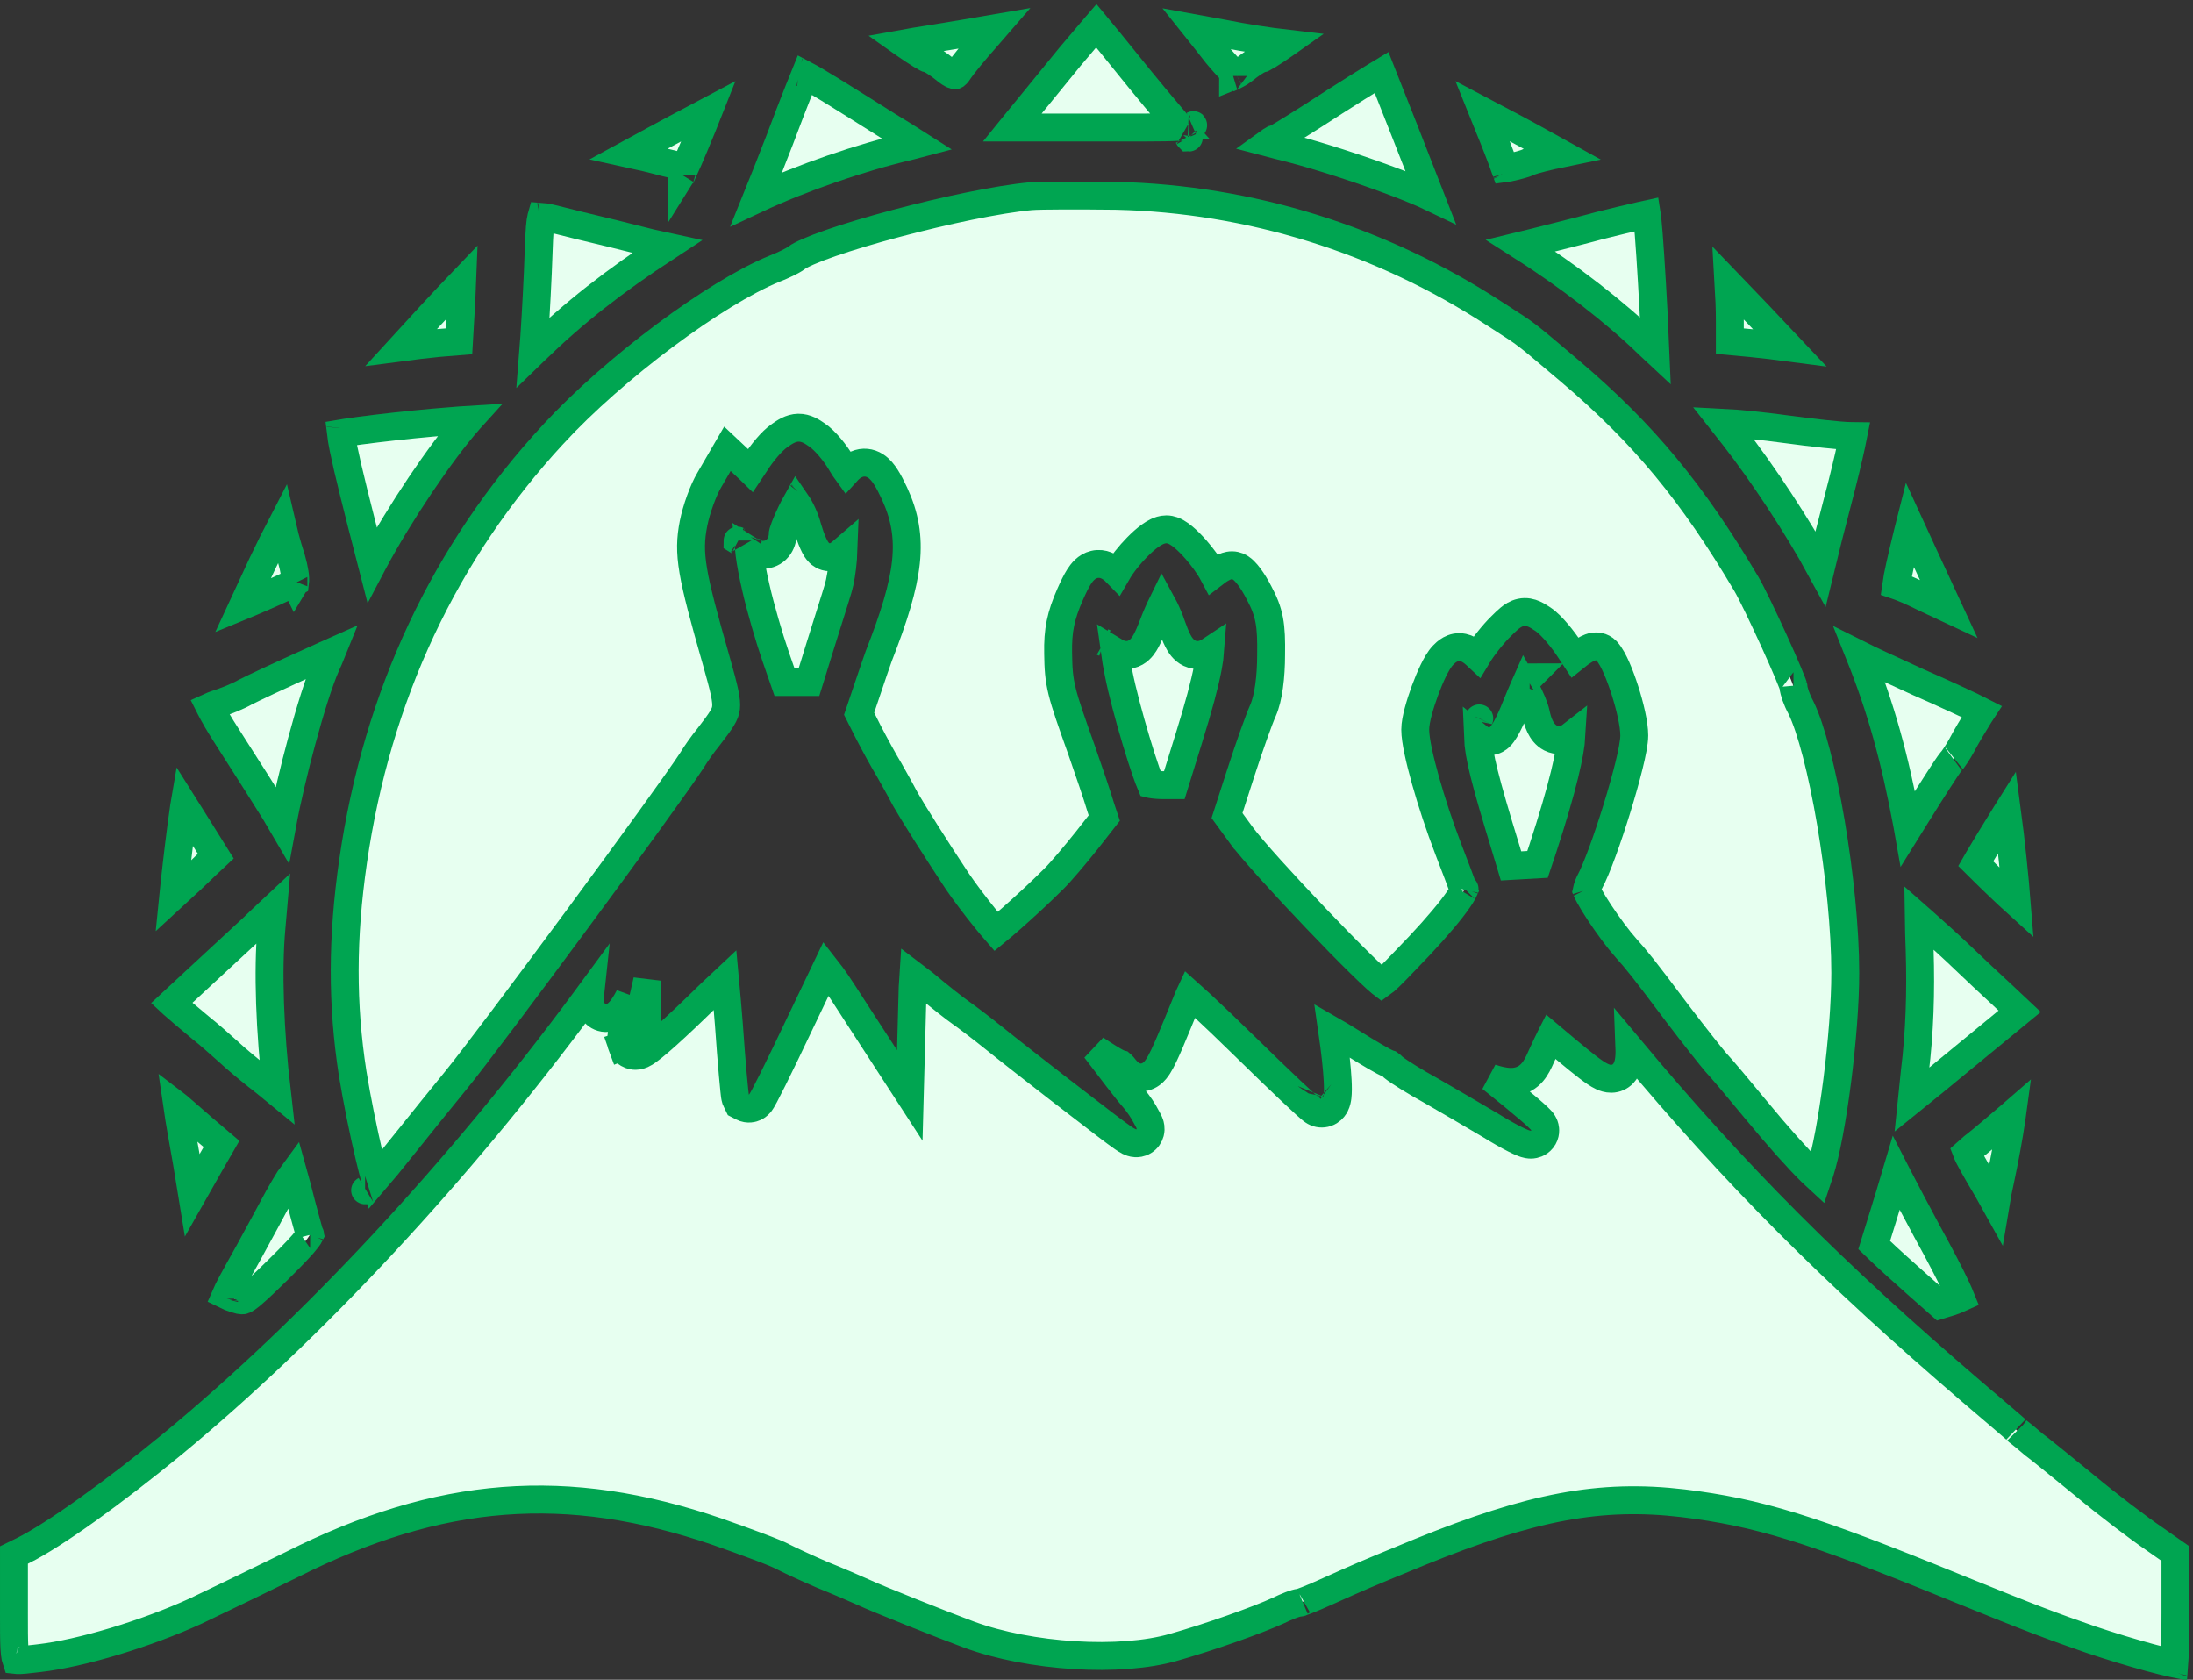 <svg width="393" height="301" viewBox="0 0 393 301" fill="none" xmlns="http://www.w3.org/2000/svg">
<rect x="0" y="0" width="393" height="301" fill="#333333" stroke="none"/>
<path d="M196.691 4.889C196.612 4.794 196.534 4.701 196.459 4.611C196.421 4.655 196.383 4.699 196.344 4.745C195.138 6.15 193.496 8.087 191.716 10.207C189.961 12.383 187.938 14.855 186.114 17.081C185.846 17.408 185.583 17.729 185.326 18.043C183.819 19.881 182.513 21.474 181.689 22.496L181.689 22.496L181.686 22.5L181.401 22.852H196.247C197.507 22.852 198.69 22.853 199.799 22.854C203.578 22.857 206.507 22.86 208.761 22.818C209.847 22.798 210.727 22.768 211.434 22.729C211.222 22.495 210.991 22.24 210.732 21.951L210.715 21.932L210.699 21.913C209.435 20.444 205.291 15.514 201.535 10.824C199.677 8.504 197.955 6.405 196.691 4.889ZM213.869 22.419C213.868 22.418 213.85 22.424 213.82 22.439C213.855 22.427 213.87 22.419 213.869 22.419ZM213.023 24.605C213.035 24.632 213.044 24.646 213.045 24.647C213.046 24.647 213.04 24.634 213.023 24.605Z" fill="#E7FFF0" stroke="#00A551" stroke-width="5"/>
<path d="M176.733 6.759C177.266 6.174 177.754 5.624 178.194 5.112C176.812 5.356 174.851 5.673 172.694 6.022C170.684 6.348 168.504 6.701 166.465 7.047L166.444 7.05L166.422 7.054C164.797 7.301 163.277 7.554 161.957 7.794C162.003 7.827 162.049 7.859 162.095 7.891C163.145 8.623 164.205 9.326 165.038 9.837C165.458 10.095 165.787 10.283 166.013 10.399C166.037 10.412 166.058 10.423 166.077 10.432C166.311 10.483 166.479 10.55 166.543 10.575C166.546 10.576 166.548 10.577 166.55 10.578C166.727 10.648 166.886 10.728 167.008 10.793C167.256 10.927 167.521 11.092 167.773 11.26C168.287 11.602 168.895 12.053 169.491 12.537L169.494 12.539C170.617 13.454 171.124 13.49 171.178 13.488C171.185 13.485 171.201 13.477 171.226 13.46C171.31 13.402 171.492 13.244 171.737 12.871C172.488 11.712 174.786 8.932 176.718 6.775L176.725 6.767L176.733 6.759Z" fill="#E7FFF0" stroke="#00A551" stroke-width="5"/>
<path d="M216.828 5.572C216.003 5.42 215.192 5.271 214.438 5.134C214.547 5.271 214.658 5.411 214.771 5.552C215.764 6.798 216.904 8.227 217.983 9.63C219.024 10.897 220.058 12.036 220.888 12.839C221.123 13.067 221.328 13.254 221.5 13.402C221.516 13.394 221.533 13.386 221.55 13.377C221.986 13.163 222.467 12.861 222.857 12.544C223.453 12.06 224.062 11.61 224.575 11.268C224.828 11.099 225.092 10.934 225.341 10.8C225.462 10.735 225.621 10.655 225.799 10.585L225.805 10.582C225.872 10.555 226.055 10.483 226.307 10.431C226.326 10.422 226.348 10.412 226.373 10.399C226.597 10.285 226.925 10.099 227.345 9.841C228.176 9.332 229.229 8.63 230.272 7.896C230.321 7.861 230.369 7.827 230.417 7.793C227.559 7.463 222.784 6.735 219.598 6.078C218.698 5.915 217.754 5.742 216.828 5.572ZM220.971 13.61C220.971 13.61 220.974 13.609 220.98 13.607C220.974 13.609 220.971 13.609 220.971 13.61Z" fill="#E7FFF0" stroke="#00A551" stroke-width="5"/>
<path d="M139.744 25.028L139.74 25.041L139.735 25.053C138.193 29.037 136.638 32.964 135.541 35.675C143.701 31.849 154.237 28.214 163.134 26.144C163.573 26.036 164.001 25.927 164.411 25.818C162.949 24.883 160.938 23.632 159.078 22.51L159.057 22.498L159.037 22.485C150.52 17.124 146.382 14.53 144.26 13.422C144.248 13.451 144.236 13.48 144.224 13.51C143.92 14.246 143.521 15.236 143.056 16.411C142.128 18.76 140.946 21.823 139.744 25.028ZM143.12 12.908C143.12 12.908 143.126 12.91 143.138 12.912C143.126 12.909 143.12 12.908 143.12 12.908Z" fill="#E7FFF0" stroke="#00A551" stroke-width="5"/>
<path d="M254.364 34.392C255.093 34.703 255.763 35.003 256.354 35.286C254.249 29.858 249.298 17.267 247.59 12.985C247.244 13.193 246.857 13.428 246.436 13.686C244.548 14.841 241.996 16.439 239.246 18.2C236.513 19.975 233.973 21.59 232.093 22.765C231.153 23.352 230.37 23.833 229.807 24.171C229.528 24.338 229.287 24.479 229.103 24.583C229.015 24.633 228.913 24.688 228.816 24.737C228.771 24.759 228.691 24.799 228.595 24.838C228.549 24.857 228.463 24.891 228.353 24.924L228.349 24.926C228.325 24.933 228.272 24.95 228.196 24.967C228.096 25.022 227.949 25.111 227.754 25.24C227.603 25.34 227.44 25.453 227.269 25.577C227.959 25.759 228.698 25.949 229.455 26.14C234.328 27.297 241.051 29.419 246.771 31.464C249.64 32.49 252.293 33.509 254.364 34.392Z" fill="#E7FFF0" stroke="#00A551" stroke-width="5"/>
<path d="M121.083 23.033L121.078 23.036C119.771 23.741 118.581 24.381 117.5 24.963C115.589 25.992 114.016 26.838 112.728 27.542C114.662 27.96 116.942 28.498 118.895 29.038C120.403 29.418 121.76 29.755 122.774 29.987C122.955 29.59 123.16 29.129 123.384 28.615C124.112 26.945 125.013 24.786 125.884 22.641C126.267 21.698 126.643 20.761 126.994 19.873C125.269 20.778 123.245 21.86 121.083 23.033ZM122.127 31.314C122.127 31.314 122.13 31.309 122.137 31.298C122.131 31.308 122.127 31.313 122.127 31.314Z" fill="#E7FFF0" stroke="#00A551" stroke-width="5"/>
<path d="M266.668 22.36L266.672 22.369L266.676 22.378C267.944 25.457 269.154 28.592 269.7 30.146C269.884 30.122 270.102 30.088 270.36 30.044C271.076 29.895 271.841 29.711 272.488 29.53C272.818 29.438 273.101 29.351 273.323 29.276C273.528 29.206 273.625 29.164 273.645 29.155C273.649 29.153 273.65 29.153 273.648 29.154C274.041 28.951 274.559 28.787 274.95 28.671C275.41 28.534 275.969 28.385 276.578 28.234C277.532 27.998 278.654 27.745 279.801 27.508C278.429 26.741 276.699 25.802 274.546 24.635C273.725 24.19 272.843 23.712 271.896 23.197C269.218 21.764 267.189 20.682 265.65 19.877C265.964 20.663 266.307 21.502 266.668 22.36ZM269.978 30.991C269.978 30.991 269.977 30.987 269.974 30.98C269.977 30.988 269.978 30.991 269.978 30.991Z" fill="#E7FFF0" stroke="#00A551" stroke-width="5"/>
<path d="M137.44 80.215C138.145 79.394 139 78.515 139.816 77.981C140.556 77.46 141.684 76.666 143.064 76.639C144.48 76.611 145.619 77.396 146.329 77.886L146.339 77.893C147.161 78.428 148.021 79.312 148.728 80.148C149.486 81.043 150.255 82.105 150.848 83.138C151.202 83.733 151.498 84.188 151.747 84.529C152.191 84.038 152.769 83.518 153.499 83.202C154.657 82.7 155.874 82.838 156.892 83.486C157.721 84.015 158.328 84.821 158.789 85.549C159.279 86.323 159.775 87.291 160.296 88.411L160.3 88.418C162.113 92.344 162.844 96.116 162.345 100.765C161.861 105.282 160.221 110.561 157.489 117.54C157.247 118.212 156.258 121.042 155.343 123.802L155.338 123.815L153.96 127.894L155.586 131.13C156.745 133.367 158.421 136.433 159.307 137.882L159.332 137.923L159.355 137.964C159.486 138.198 159.63 138.454 159.782 138.725C160.592 140.167 161.64 142.033 162.258 143.234C163.405 145.278 167.682 152.07 171.55 157.907C172.859 159.838 174.871 162.488 176.633 164.665C177.333 165.531 177.979 166.303 178.513 166.913C179.255 166.305 180.197 165.5 181.25 164.573C183.654 162.456 186.553 159.777 188.804 157.53L188.817 157.516L188.83 157.503C189.943 156.425 192.571 153.333 194.759 150.588C194.761 150.586 194.763 150.583 194.765 150.581L197.896 146.583L197.226 144.556L197.214 144.517L197.202 144.478C196.678 142.7 195.145 138.179 193.818 134.387C191.969 129.213 190.924 126.238 190.351 123.915C189.748 121.466 189.667 119.732 189.627 117.106C189.542 112.95 190.088 110.338 191.785 106.481L191.788 106.473C192.334 105.244 192.853 104.156 193.383 103.332C193.844 102.615 194.682 101.484 196.099 101.144C197.708 100.759 198.958 101.61 199.631 102.194C199.806 102.346 199.98 102.513 200.154 102.693C201.082 101.082 202.46 99.39 203.761 98.064C204.52 97.29 205.321 96.571 206.077 96.025C206.454 95.753 206.866 95.489 207.293 95.284C207.674 95.1 208.292 94.851 209.02 94.851C209.85 94.851 210.528 95.195 210.876 95.392C211.297 95.631 211.702 95.933 212.068 96.237C212.805 96.85 213.592 97.65 214.327 98.491C215.446 99.771 216.653 101.386 217.44 102.869C217.744 102.633 218.047 102.413 218.336 102.22C218.618 102.032 218.93 101.841 219.241 101.687L219.246 101.684C219.441 101.587 220.047 101.287 220.775 101.287C221.575 101.287 222.149 101.651 222.327 101.768C222.585 101.936 222.798 102.127 222.953 102.278C223.272 102.588 223.584 102.967 223.87 103.35C224.446 104.125 225.079 105.144 225.64 106.256C226.519 107.901 227.12 109.331 227.455 111.108C227.777 112.819 227.828 114.742 227.79 117.322C227.788 121.246 227.329 125.055 226.333 127.32L226.325 127.338L226.317 127.355C225.687 128.729 223.86 133.82 222.298 138.666L219.886 146.142L222.476 149.691C222.477 149.691 222.477 149.692 222.477 149.692C224.351 152.235 230.145 158.609 235.895 164.632C238.744 167.617 241.536 170.467 243.759 172.65C244.872 173.743 245.828 174.655 246.57 175.328C246.942 175.665 247.245 175.928 247.478 176.119C247.529 176.16 247.573 176.196 247.611 176.225C248.285 175.749 249.425 174.646 251.737 172.217L251.749 172.205L251.761 172.193C255.424 168.447 258.29 165.224 260.175 162.795C261.123 161.572 261.774 160.612 262.154 159.925C262.236 159.775 262.299 159.652 262.345 159.553C261.864 158.241 260.758 155.255 259.549 152.164L259.545 152.152C257.997 148.134 256.533 143.675 255.452 139.832C254.912 137.911 254.461 136.122 254.143 134.603C253.836 133.137 253.617 131.759 253.617 130.738C253.617 129.787 253.869 128.588 254.161 127.485C254.471 126.315 254.893 125.01 255.357 123.75C255.821 122.491 256.341 121.238 256.857 120.177C257.326 119.21 257.926 118.113 258.602 117.415L258.621 117.395C259.072 116.928 260.321 115.636 262.2 116.033C262.96 116.194 263.55 116.59 263.939 116.89C264.203 117.094 264.471 117.331 264.741 117.584C265.723 115.941 267.618 113.564 268.999 112.222C269.542 111.68 270.058 111.173 270.529 110.787C270.99 110.41 271.656 109.935 272.526 109.749C273.499 109.541 274.331 109.77 274.954 110.051C275.492 110.293 276.037 110.653 276.479 110.946L276.491 110.954L276.495 110.957C277.354 111.527 278.284 112.506 279.062 113.423C279.885 114.394 280.726 115.522 281.408 116.579C281.411 116.583 281.414 116.587 281.416 116.591L282.197 117.775C282.816 117.272 283.44 116.826 283.979 116.504C284.251 116.342 284.589 116.158 284.94 116.027C285.102 115.967 285.402 115.867 285.771 115.835C286.024 115.812 287.054 115.752 287.885 116.61L287.906 116.632L287.926 116.655C288.628 117.416 289.23 118.614 289.703 119.692C290.22 120.871 290.736 122.273 291.194 123.701C292.075 126.453 292.87 129.713 292.87 131.784C292.87 133.025 292.448 135.072 291.92 137.212C291.364 139.466 290.603 142.154 289.771 144.851C288.154 150.09 286.163 155.713 284.81 158.188C284.685 158.455 284.55 158.806 284.447 159.154C284.397 159.321 284.361 159.469 284.337 159.59C284.428 159.803 284.577 160.108 284.791 160.502C285.237 161.322 285.882 162.377 286.638 163.525C288.16 165.835 290.01 168.337 291.374 169.858L291.378 169.862C293.324 172.041 294.393 173.325 300.539 181.526C303.613 185.577 306.703 189.469 307.472 190.354C308.472 191.403 311.612 195.141 314.64 198.819C318.665 203.698 322.125 207.566 324.607 210.014C325.031 210.432 325.415 210.797 325.759 211.112C325.885 210.733 326.016 210.351 326.146 209.985C327.236 206.591 328.376 200.428 329.246 193.636C330.114 186.859 330.685 179.671 330.685 174.343C330.685 166.519 329.654 156.508 328.113 147.428C326.562 138.292 324.554 130.463 322.717 126.748C322.346 126.068 322.028 125.336 321.797 124.679C321.625 124.191 321.418 123.518 321.36 122.873C321.328 122.776 321.279 122.634 321.207 122.443C321.035 121.983 320.778 121.345 320.45 120.566C319.798 119.014 318.901 116.983 317.939 114.869C315.989 110.587 313.867 106.173 312.973 104.658C303.29 88.296 294.589 77.737 281.357 66.513C280.637 65.904 279.987 65.354 279.397 64.854C276.445 62.355 274.987 61.12 273.712 60.148C272.383 59.135 271.275 58.423 268.769 56.815C268.457 56.615 268.124 56.401 267.766 56.171L267.754 56.163C247.357 42.9 223.992 35.641 200.023 35.086C193.363 35.006 186.529 35.01 184.715 35.158C178.816 35.703 169.235 37.73 160.533 40.051C156.197 41.207 152.136 42.422 148.917 43.537C147.307 44.096 145.934 44.62 144.856 45.091C143.75 45.574 143.11 45.935 142.829 46.145C142.358 46.516 141.61 46.899 141.042 47.175C140.349 47.511 139.516 47.878 138.711 48.186C133.509 50.326 126.399 54.703 119.132 60.124C111.879 65.535 104.625 71.87 99.147 77.807L99.146 77.808C79.653 98.901 67.564 124.656 63.274 154.346L63.274 154.347C61.282 168.119 61.287 180.014 63.191 192.294C63.959 197.014 65.113 202.684 66.171 207.167C66.554 208.789 66.92 210.236 67.245 211.414C68.362 210.123 69.957 208.16 72.312 205.207L72.315 205.204C75.66 201.022 79.95 195.703 81.754 193.513C87.699 186.252 119.603 143.035 123.989 136.257C124.681 135.103 125.965 133.281 126.962 132.074C129.375 128.945 129.974 128.004 130.11 126.838C130.181 126.231 130.13 125.419 129.841 124.047C129.55 122.669 129.066 120.925 128.378 118.466C123.906 102.849 123.211 99.259 124.283 93.811L124.284 93.803C124.789 91.283 126.032 87.789 127.156 85.936L128.777 83.143L130.357 80.421L132.651 82.576L134.364 84.185L134.407 84.226L134.449 84.269C134.471 84.292 134.494 84.315 134.517 84.338C134.755 83.987 135.011 83.591 135.272 83.168C135.893 82.159 136.673 81.108 137.44 80.215ZM262.465 159.246C262.465 159.246 262.461 159.258 262.457 159.279C262.464 159.256 262.466 159.245 262.465 159.246ZM284.258 159.382C284.258 159.382 284.26 159.389 284.265 159.404C284.261 159.39 284.259 159.383 284.258 159.382ZM321.401 123.015C321.402 123.015 321.398 123 321.388 122.966C321.395 122.997 321.401 123.015 321.401 123.015ZM65.429 213.295C65.428 213.295 65.433 213.293 65.443 213.286C65.434 213.291 65.429 213.295 65.429 213.295Z" fill="#E7FFF0" stroke="#00A551" stroke-width="5"/>
<path d="M274.482 43.541L274.469 43.544L274.457 43.547L272.505 44.02L272.717 44.156C280.772 49.217 289.547 55.992 295.453 61.763C295.868 62.157 296.274 62.538 296.664 62.901C296.579 60.813 296.459 58.296 296.321 55.67C295.97 49.032 295.508 41.824 295.206 39.078C295.176 38.844 295.144 38.622 295.111 38.414C294.805 38.481 294.489 38.55 294.177 38.617L294.016 38.652C292.584 38.964 289.291 39.755 286.732 40.396C284.719 40.962 280.984 41.902 277.518 42.775C276.462 43.04 275.431 43.3 274.482 43.541Z" fill="#E7FFF0" stroke="#00A551" stroke-width="5"/>
<path d="M96.38 48.943L96.38 48.948C96.14 54.337 95.805 59.949 95.55 63.131C95.678 63.007 95.805 62.88 95.934 62.753L95.943 62.743L95.953 62.734C102.744 56.124 109.992 50.422 119.514 44.2C118.579 43.998 117.588 43.777 116.599 43.55L116.566 43.542L116.533 43.534C113.13 42.655 107.231 41.211 103.504 40.328L103.497 40.326L103.49 40.325C102.472 40.077 101.6 39.854 100.842 39.66C99.502 39.318 98.514 39.065 97.689 38.924C97.393 38.874 97.177 38.85 97.025 38.84C97.02 38.857 97.015 38.874 97.011 38.892C96.908 39.287 96.817 39.884 96.742 40.794C96.641 42.012 96.585 43.533 96.513 45.504C96.476 46.523 96.435 47.663 96.38 48.943ZM96.709 38.842C96.709 38.842 96.714 38.841 96.721 38.84C96.713 38.841 96.709 38.842 96.709 38.842Z" fill="#E7FFF0" stroke="#00A551" stroke-width="5"/>
<path d="M82.67 54.014C82.726 52.778 82.778 51.593 82.821 50.503C81.23 52.164 79.313 54.202 77.276 56.4C75.327 58.532 73.488 60.541 71.933 62.237C73.995 61.965 76.419 61.672 78.461 61.471L78.482 61.469L78.502 61.467L82.253 61.161L82.67 54.014Z" fill="#E7FFF0" stroke="#00A551" stroke-width="5"/>
<path d="M314.952 56.204L309.772 50.81C309.903 52.988 309.997 55.544 309.997 57.616V61.129L313.8 61.482L313.8 61.482L313.814 61.483C315.963 61.695 318.571 62.009 320.724 62.293C319.084 60.548 317.094 58.449 314.955 56.207C314.954 56.206 314.953 56.205 314.952 56.204Z" fill="#E7FFF0" stroke="#00A551" stroke-width="5"/>
<path d="M80.808 75.462L80.786 75.465L80.763 75.466C76.566 75.785 71.524 76.303 67.387 76.803C65.319 77.053 63.492 77.296 62.121 77.504C61.738 77.562 61.396 77.617 61.098 77.667C61.167 78.265 61.307 79.131 61.558 80.371C62.308 84.071 63.89 90.392 66.682 101.208L66.997 100.61L67 100.603L67.004 100.597C71.586 92.025 79.008 80.993 83.993 75.342L84.031 75.299L84.071 75.257C84.083 75.246 84.095 75.233 84.107 75.22C82.92 75.293 81.703 75.378 80.808 75.462ZM61.05 76.712C61.051 76.706 61.051 76.702 61.051 76.702C61.051 76.702 61.051 76.705 61.05 76.712Z" fill="#E7FFF0" stroke="#00A551" stroke-width="5"/>
<path d="M310.707 78.185L310.707 78.185L310.714 78.194C315.902 84.836 322.204 94.419 326.258 101.886C326.994 98.846 328.177 94.142 329.446 89.314C330.411 85.643 331.22 82.26 331.756 79.778C331.888 79.167 332.002 78.616 332.097 78.133C331.97 78.131 331.84 78.13 331.708 78.13C329.945 78.13 324.695 77.536 320.007 76.9L320.001 76.9C315.996 76.348 311.297 75.871 308.785 75.748L310.707 78.185ZM332.427 76.154C332.427 76.154 332.427 76.156 332.427 76.159C332.427 76.156 332.427 76.154 332.427 76.154Z" fill="#E7FFF0" stroke="#00A551" stroke-width="5"/>
<path d="M143.618 88.619C143.618 88.619 143.613 88.624 143.603 88.635C143.613 88.625 143.618 88.619 143.618 88.619ZM144.716 94.524C144.268 92.804 143.48 91.156 142.713 90.04C142.409 90.582 142.083 91.211 141.766 91.865C141.327 92.773 140.929 93.683 140.646 94.43C140.504 94.804 140.403 95.108 140.341 95.331C140.313 95.431 140.299 95.493 140.293 95.525C140.28 96.26 140.124 97.109 139.624 97.868C139.047 98.742 138.14 99.289 137.111 99.397C136.037 99.51 135.059 99.143 134.243 98.616C134.265 98.836 134.292 99.07 134.324 99.319C134.528 100.906 134.907 102.93 135.48 105.396L135.482 105.405L135.484 105.413C136.239 108.77 137.847 114.311 138.988 117.613C138.988 117.614 138.989 117.615 138.989 117.615L140.584 122.207H142.776H144.982L147.005 115.68L147.006 115.678C147.604 113.753 148.206 111.847 148.726 110.203C149.443 107.932 150.002 106.162 150.175 105.537L150.184 105.505L150.194 105.472C150.585 104.19 150.916 102.14 151.075 100.096C151.114 99.591 151.14 99.113 151.156 98.67C150.929 98.867 150.69 99.061 150.463 99.222C150.343 99.308 150.176 99.42 149.984 99.521C149.981 99.523 149.977 99.525 149.973 99.527C149.867 99.583 149.361 99.853 148.692 99.853C147.646 99.853 146.991 99.24 146.835 99.091C146.587 98.856 146.412 98.609 146.304 98.445C146.079 98.101 145.881 97.702 145.718 97.335C145.379 96.575 145.032 95.601 144.737 94.6L144.726 94.562L144.716 94.524ZM132.164 96.86C132.164 96.86 132.171 96.864 132.184 96.87C132.17 96.862 132.164 96.859 132.164 96.86ZM134.228 96.046C134.23 96.041 134.231 96.038 134.231 96.038C134.231 96.038 134.23 96.04 134.228 96.046Z" fill="#E7FFF0" stroke="#00A551" stroke-width="5"/>
<path d="M51.659 98.309L51.643 98.263L51.629 98.215C51.297 97.088 50.861 95.488 50.511 93.962C49.483 95.943 48.273 98.378 47.021 100.996C45.708 103.775 44.49 106.387 43.512 108.517C43.86 108.374 44.215 108.227 44.575 108.076C47.823 106.715 51.267 105.168 52.887 104.308C52.904 104.169 52.918 103.946 52.902 103.609C52.85 102.494 52.487 100.761 51.659 98.309ZM52.855 104.475C52.846 104.492 52.843 104.503 52.844 104.504C52.844 104.504 52.849 104.495 52.855 104.475Z" fill="#E7FFF0" stroke="#00A551" stroke-width="5"/>
<path d="M341.923 95.276L341.922 95.28C340.691 100.331 340.032 103.241 339.806 104.892C340.013 104.962 340.226 105.039 340.441 105.12C341.263 105.429 342.22 105.838 343.125 106.263L343.148 106.274L343.17 106.285C344.457 106.921 346.271 107.766 347.838 108.496C348.342 108.731 348.82 108.954 349.247 109.154C348.75 108.076 348.149 106.785 347.427 105.241L347.426 105.241L347.421 105.23C346.775 103.83 346 102.164 345.223 100.493C344.105 98.091 342.983 95.678 342.231 94.031C342.129 94.433 342.026 94.85 341.923 95.276Z" fill="#E7FFF0" stroke="#00A551" stroke-width="5"/>
<path d="M208.699 109.021C208.548 108.711 208.403 108.43 208.267 108.182C207.741 109.254 207.111 110.707 206.613 112.043L206.606 112.062L206.599 112.081C206.188 113.133 205.801 114.06 205.409 114.791C205.058 115.445 204.493 116.362 203.54 116.91C202.306 117.618 201.067 117.39 200.184 116.959C200.045 116.891 199.908 116.815 199.774 116.733C199.91 117.73 200.143 119.053 200.495 120.82L200.495 120.822C201.095 123.845 202.334 128.505 203.59 132.699C204.216 134.788 204.837 136.732 205.373 138.27C205.726 139.282 206.011 140.025 206.215 140.508C206.22 140.509 206.224 140.51 206.229 140.511C206.816 140.619 207.653 140.691 208.552 140.691H210.446L213.092 132.153L213.093 132.152C214.799 126.663 215.893 122.61 216.459 119.617C216.69 118.396 216.821 117.409 216.88 116.613C216.785 116.676 216.689 116.736 216.594 116.792C215.832 117.237 214.56 117.706 213.172 117.055C212.05 116.528 211.438 115.498 211.093 114.834C210.7 114.074 210.325 113.103 209.935 112.015L209.926 111.99L209.918 111.965C209.607 111.036 209.164 109.971 208.699 109.021ZM197.792 115.136C197.792 115.136 197.794 115.137 197.798 115.139C197.794 115.137 197.792 115.136 197.792 115.136Z" fill="#E7FFF0" stroke="#00A551" stroke-width="5"/>
<path d="M50.595 147.704C51.388 143.394 52.695 137.882 54.074 132.784C55.571 127.247 57.21 121.987 58.426 119.256L58.431 119.246L58.435 119.237C58.814 118.405 59.157 117.602 59.458 116.855C59.062 117.031 58.652 117.215 58.234 117.403C48.03 122.002 45.879 123.067 43.992 124.003C42.666 124.768 40.376 125.683 38.759 126.188C38.343 126.333 37.942 126.494 37.581 126.657C37.626 126.746 37.672 126.839 37.722 126.936C38.368 128.197 39.337 129.875 40.469 131.629L40.469 131.629L40.474 131.637C45.104 138.874 47.781 143.095 49.302 145.559C49.87 146.48 50.29 147.177 50.595 147.704Z" fill="#E7FFF0" stroke="#00A551" stroke-width="5"/>
<path d="M341.801 147.843L341.915 148.49L343.522 145.909C344.929 143.647 346.299 141.483 347.378 139.811C348.397 138.23 349.281 136.891 349.637 136.462L349.698 136.389L349.763 136.322C349.761 136.323 349.78 136.303 349.822 136.252C349.866 136.197 349.923 136.124 349.992 136.031C350.13 135.845 350.296 135.606 350.478 135.332C350.837 134.789 351.221 134.157 351.531 133.59C352.289 132.116 353.728 129.725 354.738 128.119L354.75 128.1L354.762 128.082L355.154 127.483C353.813 126.791 348.746 124.409 343.789 122.248L343.767 122.239L343.745 122.228C343.101 121.933 342.448 121.633 341.796 121.334C338.411 119.783 335.057 118.245 333.255 117.342C337.07 126.873 339.514 135.63 341.796 147.815L341.799 147.829L341.801 147.843Z" fill="#E7FFF0" stroke="#00A551" stroke-width="5"/>
<path d="M273.403 123.365C273.333 123.234 273.263 123.107 273.194 122.984C273.17 123.038 273.145 123.093 273.12 123.149C272.682 124.132 272.172 125.362 271.67 126.599C271.142 127.939 270.581 129.191 270.078 130.14C269.832 130.605 269.562 131.068 269.286 131.445C269.154 131.627 268.959 131.873 268.708 132.099L268.703 132.104C268.557 132.235 267.89 132.837 266.857 132.837C265.969 132.837 265.326 132.397 265.136 132.266C265.038 132.198 264.945 132.127 264.856 132.055C264.985 135.323 266.015 139.579 269.947 152.371L269.95 152.379L269.952 152.386L270.786 155.162L273.019 155.034L275.532 154.89L276.472 152.079C278.211 146.766 279.513 142.329 280.377 138.786C281.139 135.663 281.53 133.355 281.619 131.796C281.48 131.905 281.333 132.006 281.178 132.098C280.259 132.646 279.046 132.837 277.879 132.245C276.902 131.749 276.337 130.885 276.01 130.219C275.658 129.503 275.409 128.666 275.228 127.781C275.029 126.813 274.291 125.017 273.403 123.365ZM265.097 128.723C265.097 128.724 265.096 128.725 265.096 128.726C265.099 128.719 265.1 128.717 265.097 128.723ZM274.121 121.367C274.121 121.367 274.12 121.368 274.118 121.369C274.119 121.368 274.12 121.367 274.121 121.367Z" fill="#E7FFF0" stroke="#00A551" stroke-width="5"/>
<path d="M34.914 147.402C34.256 146.311 33.616 145.276 33.025 144.345C33.012 144.421 32.999 144.498 32.985 144.575C32.408 148.555 31.753 153.916 31.28 158.326C31.195 159.114 31.117 159.869 31.046 160.579C32.939 158.844 35.401 156.549 36.857 155.113L36.88 155.089L36.905 155.067L38.671 153.415L34.935 147.437L34.924 147.42L34.914 147.402Z" fill="#E7FFF0" stroke="#00A551" stroke-width="5"/>
<path d="M359.445 145.873L359.44 145.881L359.435 145.888C357.587 148.833 355.427 152.421 354.574 153.864L354.061 154.756L354.562 155.253L354.565 155.256C357.167 157.842 359.539 160.101 361.41 161.795C361.234 159.579 360.982 156.888 360.699 154.17C360.376 151.064 360.016 147.945 359.687 145.483C359.608 145.609 359.528 145.739 359.445 145.873Z" fill="#E7FFF0" stroke="#00A551" stroke-width="5"/>
<path d="M45.337 166.237L45.311 166.262L45.285 166.286C44.955 166.591 44.483 167.027 43.907 167.559C41.892 169.421 38.599 172.462 35.635 175.213L35.635 175.214L30.761 179.735L31.029 179.984C32.024 180.883 33.749 182.322 35.257 183.581C35.561 183.834 35.855 184.08 36.133 184.312C37.432 185.337 39.022 186.757 40.112 187.729C40.447 188.028 40.734 188.284 40.952 188.474L40.992 188.51L41.032 188.547C41.954 189.427 44.913 191.941 47.601 194.005L47.619 194.019L47.637 194.033C48.306 194.566 48.972 195.106 49.607 195.63C48.362 184.851 47.94 173.929 48.649 166.233C48.761 165.022 48.863 163.863 48.954 162.8C47.697 163.975 46.307 165.287 45.337 166.237Z" fill="#E7FFF0" stroke="#00A551" stroke-width="5"/>
<path d="M344.013 170.218L344.013 170.227L344.013 170.236C344.25 177.812 344.015 185.017 343.142 192.082C342.948 193.881 342.77 195.575 342.619 197.06C344.928 195.203 347.941 192.739 351.207 190.031L351.207 190.031L351.215 190.024L361.94 181.211L358.885 178.341C356.444 176.097 353.828 173.614 352.573 172.422C352.379 172.238 352.218 172.085 352.095 171.968L352.085 171.959L352.076 171.95C350.285 170.217 347.339 167.53 344.782 165.268C344.465 164.987 344.154 164.714 343.854 164.451C343.878 166.122 343.931 168.102 344.013 170.218Z" fill="#E7FFF0" stroke="#00A551" stroke-width="5"/>
<path d="M113.813 186.653L111.481 187.555C111.303 187.094 111.298 186.669 111.297 186.57L111.297 186.56C111.295 186.387 111.305 186.221 111.316 186.09C111.339 185.82 111.381 185.507 111.431 185.183C111.533 184.523 111.695 183.653 111.897 182.649C112.132 181.482 112.429 180.098 112.766 178.591C112.464 179.166 112.167 179.681 111.879 180.123C111.524 180.668 111.056 181.303 110.479 181.75C110.2 181.966 109.646 182.338 108.875 182.412C107.912 182.505 107.045 182.097 106.487 181.431C106.036 180.893 105.876 180.304 105.807 179.965C105.73 179.583 105.708 179.197 105.708 178.849V178.791L105.71 178.734C105.72 178.527 105.739 178.295 105.767 178.042C105.184 178.836 104.727 179.451 104.508 179.729C82.07 210.022 55.866 238.16 30.941 258.735L30.935 258.739C20.348 267.428 9.722 275.079 4.067 277.874L4.067 277.874L4.058 277.878L2.501 278.64V288.103C2.501 288.484 2.501 288.852 2.5 289.207C2.499 291.856 2.498 293.79 2.579 295.25C2.624 296.068 2.691 296.649 2.775 297.065C2.812 297.244 2.847 297.371 2.876 297.457C2.931 297.463 3.003 297.469 3.095 297.473C3.81 297.503 4.811 297.385 6.515 297.185C6.679 297.165 6.85 297.145 7.027 297.124L7.027 297.124L7.036 297.123C14.488 296.276 26.207 292.755 35.14 288.654C40.194 286.243 48.488 282.238 52.208 280.396C78.778 266.997 101.581 265.236 128.557 274.474L128.565 274.477L128.572 274.479C131.23 275.409 133.879 276.361 136.007 277.166C137.956 277.902 139.727 278.608 140.542 279.068C141.596 279.608 144.581 280.997 147.314 282.174C150.143 283.312 153.505 284.766 154.778 285.342L154.804 285.354L154.83 285.366C156.892 286.355 169.092 291.228 173.684 292.917L173.684 292.917C179.089 294.906 185.867 296.178 192.543 296.589C199.238 297.001 205.622 296.535 210.273 295.194L210.285 295.19C216.744 293.363 225.46 290.275 229.122 288.579C229.824 288.239 230.563 287.911 231.212 287.66C231.538 287.535 231.871 287.417 232.182 287.327C232.373 287.272 232.695 287.185 233.061 287.148C233.102 287.136 233.156 287.118 233.226 287.094C233.488 287.006 233.859 286.867 234.322 286.684C235.242 286.319 236.431 285.812 237.649 285.262L237.654 285.259C244.099 282.363 244.862 282.05 251.821 279.187C252.637 278.852 253.537 278.481 254.542 278.067L254.553 278.063C274.385 270.011 286.741 267.611 301.639 269.369L301.651 269.37C315.072 271.021 324.433 273.863 350.475 284.5C364.686 290.278 367.763 291.39 374.632 293.783C378.163 294.973 382.022 296.143 385.229 297.014C386.835 297.45 388.257 297.805 389.382 298.049C389.475 298.069 389.565 298.089 389.653 298.107C389.789 296.367 389.849 293.487 389.849 288.988V278.382L386.118 275.77C386.113 275.767 386.108 275.763 386.103 275.76C383.294 273.851 377.721 269.63 373.633 266.218C373.126 265.805 372.62 265.393 372.122 264.987C368.579 262.099 365.394 259.502 364.582 258.92L364.49 258.855L364.405 258.782C363.455 257.963 362.282 256.982 361.827 256.646L361.66 256.522L361.515 256.373C361.526 256.384 361.478 256.336 361.315 256.19C361.172 256.062 360.98 255.892 360.741 255.684C360.263 255.268 359.624 254.719 358.866 254.071C358.159 253.467 357.355 252.782 356.491 252.046L356.305 251.888C355.37 251.092 354.372 250.241 353.358 249.375L353.355 249.372C328.415 227.985 311.089 210.669 292.001 187.8C292.009 188.008 292.013 188.213 292.013 188.412C292.013 189.211 291.957 190.314 291.61 191.18C291.512 191.442 291.307 191.928 290.894 192.368C290.345 192.953 289.591 193.294 288.761 193.304C288.073 193.313 287.491 193.093 287.111 192.917C286.7 192.728 286.284 192.475 285.87 192.196C284.39 191.201 281.956 189.191 277.894 185.762C277.874 185.802 277.853 185.843 277.832 185.884C277.403 186.728 276.867 187.877 276.15 189.439C275.758 190.349 275.287 191.336 274.615 192.123C273.833 193.038 272.809 193.654 271.503 193.819C270.358 193.964 269.165 193.736 268.006 193.407C267.752 193.335 267.487 193.255 267.211 193.166C267.547 193.434 267.881 193.7 268.21 193.965C270.332 195.668 272.334 197.312 273.793 198.557C274.518 199.176 275.135 199.718 275.571 200.129C275.779 200.325 275.997 200.538 276.171 200.736C276.244 200.819 276.399 200.998 276.538 201.229C276.597 201.327 276.755 201.598 276.846 201.978C276.919 202.283 277.077 203.265 276.363 204.146C275.727 204.948 274.852 205.073 274.587 205.098C274.219 205.133 273.915 205.083 273.771 205.056C273.456 204.996 273.161 204.892 272.955 204.813C272.508 204.643 271.965 204.388 271.392 204.097C270.229 203.507 268.714 202.65 267.119 201.662C264.025 199.823 259.242 197.033 256.453 195.431C253.648 193.9 250.688 192.049 249.802 191.337L249.68 191.239L249.571 191.126C249.487 191.039 249.39 190.95 249.29 190.867C249.189 190.784 249.095 190.715 249.018 190.663C249.016 190.662 249.014 190.661 249.013 190.66C248.903 190.63 248.832 190.603 248.817 190.597L248.814 190.596C248.688 190.55 248.575 190.501 248.493 190.464C248.324 190.386 248.133 190.29 247.944 190.19C247.557 189.986 247.053 189.703 246.476 189.369C245.317 188.698 243.794 187.778 242.178 186.76C240.763 185.879 239.638 185.193 238.738 184.679C239.274 188.378 239.604 191.415 239.716 193.583C239.776 194.741 239.782 195.777 239.687 196.562C239.645 196.906 239.556 197.475 239.285 198.011C239.146 198.285 238.847 198.777 238.263 199.139C237.573 199.568 236.772 199.636 236.07 199.419L235.961 199.385L235.856 199.341C235.479 199.185 235.179 198.943 235.165 198.932C235.055 198.848 234.938 198.752 234.826 198.658C234.598 198.465 234.309 198.209 233.974 197.907C233.302 197.299 232.389 196.45 231.309 195.429C229.145 193.385 226.272 190.618 223.228 187.633C220.203 184.668 217.36 181.949 215.212 179.958C214.441 179.244 213.768 178.631 213.211 178.136C213.155 178.255 213.099 178.38 213.045 178.511C213.044 178.514 213.042 178.516 213.041 178.519L213.036 178.532C211.606 182.048 210.519 184.72 209.672 186.697C208.842 188.633 208.174 190.07 207.579 191.008C207.29 191.463 206.886 192.021 206.32 192.438C205.64 192.939 204.685 193.251 203.633 192.957C202.8 192.724 202.247 192.19 201.99 191.927C201.718 191.647 201.453 191.313 201.258 191.067L201.251 191.058C201.174 190.969 201.093 190.884 201.014 190.807C200.957 190.752 200.906 190.707 200.863 190.67C200.665 190.618 200.539 190.563 200.528 190.559C200.384 190.502 200.253 190.438 200.153 190.388C199.946 190.284 199.71 190.151 199.466 190.008C198.971 189.718 198.324 189.314 197.579 188.831C197.191 188.58 196.772 188.304 196.327 188.008C197.733 189.871 199.114 191.682 200.282 193.192C201.843 195.209 202.9 196.524 203.187 196.821L203.245 196.881L203.298 196.944C203.925 197.684 204.891 199.032 205.479 200.225C205.492 200.248 205.506 200.274 205.52 200.3C205.614 200.47 205.735 200.688 205.822 200.864C205.879 200.978 205.97 201.169 206.044 201.389L206.048 201.401C206.089 201.518 206.317 202.175 206.113 202.954C205.972 203.491 205.621 204.097 204.963 204.494C204.373 204.851 203.801 204.877 203.49 204.86C202.933 204.831 202.5 204.626 202.368 204.563L202.366 204.562C202.002 204.39 201.605 204.13 201.237 203.877C199.87 202.935 197.052 200.762 191.714 196.647C191.069 196.15 190.387 195.624 189.666 195.069L189.661 195.065C185.929 192.172 180.848 188.214 178.334 186.184C175.863 184.189 173.039 182.062 172.181 181.471C171.146 180.758 168.209 178.456 165.633 176.279C164.943 175.734 164.281 175.222 163.675 174.765C163.583 176.094 163.515 177.703 163.488 179.452L163.487 179.465L163.487 179.478L163.254 188.248L163.039 196.294L158.657 189.542L154.376 182.945L154.375 182.945C153.686 181.882 153.1 180.975 152.593 180.192C149.972 176.141 149.499 175.409 148.05 173.561L143.241 183.619C143.24 183.621 143.239 183.623 143.238 183.625C141.444 187.413 139.784 190.846 138.549 193.328C137.932 194.566 137.414 195.584 137.035 196.295C136.849 196.644 136.679 196.953 136.539 197.184C136.476 197.289 136.381 197.443 136.271 197.59C136.228 197.647 136.101 197.815 135.91 197.988C135.825 198.065 135.6 198.263 135.257 198.419C134.943 198.563 134.051 198.879 133.061 198.367L132.321 197.985L131.958 197.235C131.858 197.027 131.809 196.85 131.796 196.804L131.795 196.802C131.775 196.729 131.762 196.668 131.754 196.632C131.738 196.558 131.727 196.491 131.72 196.447C131.705 196.354 131.691 196.249 131.678 196.146C131.652 195.935 131.62 195.652 131.585 195.313C131.514 194.631 131.422 193.674 131.319 192.515C131.114 190.199 130.86 187.05 130.626 183.619C130.385 180.597 130.144 177.787 129.938 175.584C128.446 176.974 126.591 178.75 124.596 180.712L124.588 180.719L124.581 180.727C122.15 183.077 119.893 185.164 118.208 186.616C117.376 187.332 116.631 187.939 116.053 188.347C115.791 188.533 115.433 188.772 115.059 188.937C114.914 189.001 114.481 189.189 113.922 189.196C113.613 189.201 113.099 189.153 112.566 188.838C111.979 188.491 111.608 187.96 111.433 187.42L113.813 186.653ZM113.813 186.653C113.844 186.75 114.034 186.684 114.357 186.477C114.398 186.451 114.441 186.423 114.486 186.392C114.84 186.152 115.321 185.777 115.906 185.29L115.992 175.711C115.305 178.637 114.701 181.368 114.302 183.373C113.816 183.778 113.436 184.075 113.168 184.264C113.034 184.358 112.976 184.392 112.976 184.393C112.976 184.393 112.997 184.382 113.036 184.364L113.038 184.364C113.065 184.351 113.385 184.203 113.852 184.197C113.931 184.196 114.028 184.199 114.139 184.211C113.877 185.593 113.75 186.49 113.813 186.653ZM238.196 194.956C238.241 194.99 238.232 194.98 238.183 194.946C238.189 194.95 238.193 194.954 238.196 194.956ZM234.707 196.065C234.706 196.067 234.708 196.06 234.711 196.043C234.708 196.056 234.707 196.063 234.707 196.065ZM2.717 297.431C2.717 297.431 2.72 297.433 2.727 297.434C2.721 297.432 2.717 297.431 2.717 297.431ZM232.983 287.171C232.985 287.17 232.987 287.17 232.989 287.169C232.945 287.178 232.939 287.182 232.983 287.171ZM389.449 299.623C389.449 299.623 389.451 299.617 389.455 299.603C389.451 299.616 389.449 299.623 389.449 299.623Z" fill="#E7FFF0" stroke="#00A551" stroke-width="5"/>
<path d="M31.799 198.179C31.789 198.17 31.78 198.162 31.77 198.154C31.975 199.569 32.233 201.179 32.517 202.778C33.115 206.145 33.95 210.857 34.475 214.137C34.706 213.729 34.942 213.312 35.179 212.893C36.811 210.009 38.513 207.003 39.261 205.738L39.696 204.98L36.454 202.224L36.437 202.209L36.42 202.194C35.107 201.036 33.791 199.897 32.733 198.984C32.395 198.692 32.08 198.421 31.799 198.179Z" fill="#E7FFF0" stroke="#00A551" stroke-width="5"/>
<path d="M360.515 199.718L360.51 199.723C358.213 201.701 355.059 204.392 353.496 205.587C352.948 206.03 352.637 206.287 352.445 206.465C352.511 206.638 352.625 206.907 352.826 207.305C353.223 208.093 353.812 209.122 354.662 210.604L354.726 210.716C355.628 212.199 356.73 214.133 357.621 215.741C357.851 214.347 358.146 212.827 358.462 211.449C359.307 207.475 359.996 203.672 360.434 200.72C360.489 200.35 360.54 199.996 360.586 199.657C360.563 199.677 360.539 199.698 360.515 199.718Z" fill="#E7FFF0" stroke="#00A551" stroke-width="5"/>
<path d="M53.936 215.421C53.401 213.295 52.948 211.576 52.562 210.202C51.823 211.189 50.255 213.848 48.918 216.379C48.208 217.726 47.343 219.311 46.546 220.767C46.466 220.913 46.386 221.058 46.308 221.202C45.599 222.496 44.969 223.647 44.559 224.425L44.545 224.451L44.53 224.477C44.457 224.608 44.385 224.737 44.314 224.864C43.113 227.013 42.213 228.624 41.549 229.864C40.995 230.899 40.651 231.595 40.444 232.077C40.641 232.176 40.893 232.287 41.188 232.401C41.759 232.622 42.399 232.822 42.94 232.958C43.351 233.027 43.471 233.013 43.525 233.004C43.566 232.997 43.744 232.964 44.185 232.671C45.195 231.999 46.753 230.555 49.935 227.431C52.682 224.713 54.222 223.089 55.039 222.01C55.318 221.641 55.457 221.407 55.523 221.278C55.454 221.023 55.352 220.652 55.228 220.205C54.877 218.935 54.356 217.047 53.94 215.435L53.938 215.428L53.936 215.421ZM40.219 232.709C40.219 232.709 40.22 232.704 40.222 232.694C40.219 232.704 40.219 232.709 40.219 232.709ZM55.578 221.149C55.578 221.149 55.574 221.158 55.57 221.175C55.577 221.157 55.579 221.149 55.578 221.149Z" fill="#E7FFF0" stroke="#00A551" stroke-width="5"/>
<path d="M340.136 210.806C340.028 210.596 339.923 210.391 339.821 210.192C339.16 212.423 338.19 215.601 337.362 218.29L337.36 218.294L335.871 223.097L337.017 224.2L337.02 224.202C338.144 225.287 341.301 228.152 343.943 230.482L343.945 230.484L347.727 233.825L349.555 233.272C350.213 233.054 350.857 232.801 351.393 232.554C351.202 232.08 350.942 231.486 350.603 230.761C349.519 228.443 347.76 225.06 345.315 220.608L345.309 220.597L345.303 220.586C343.315 216.879 341.478 213.407 340.136 210.806Z" fill="#E7FFF0" stroke="#00A551" stroke-width="5"/>
</svg>
